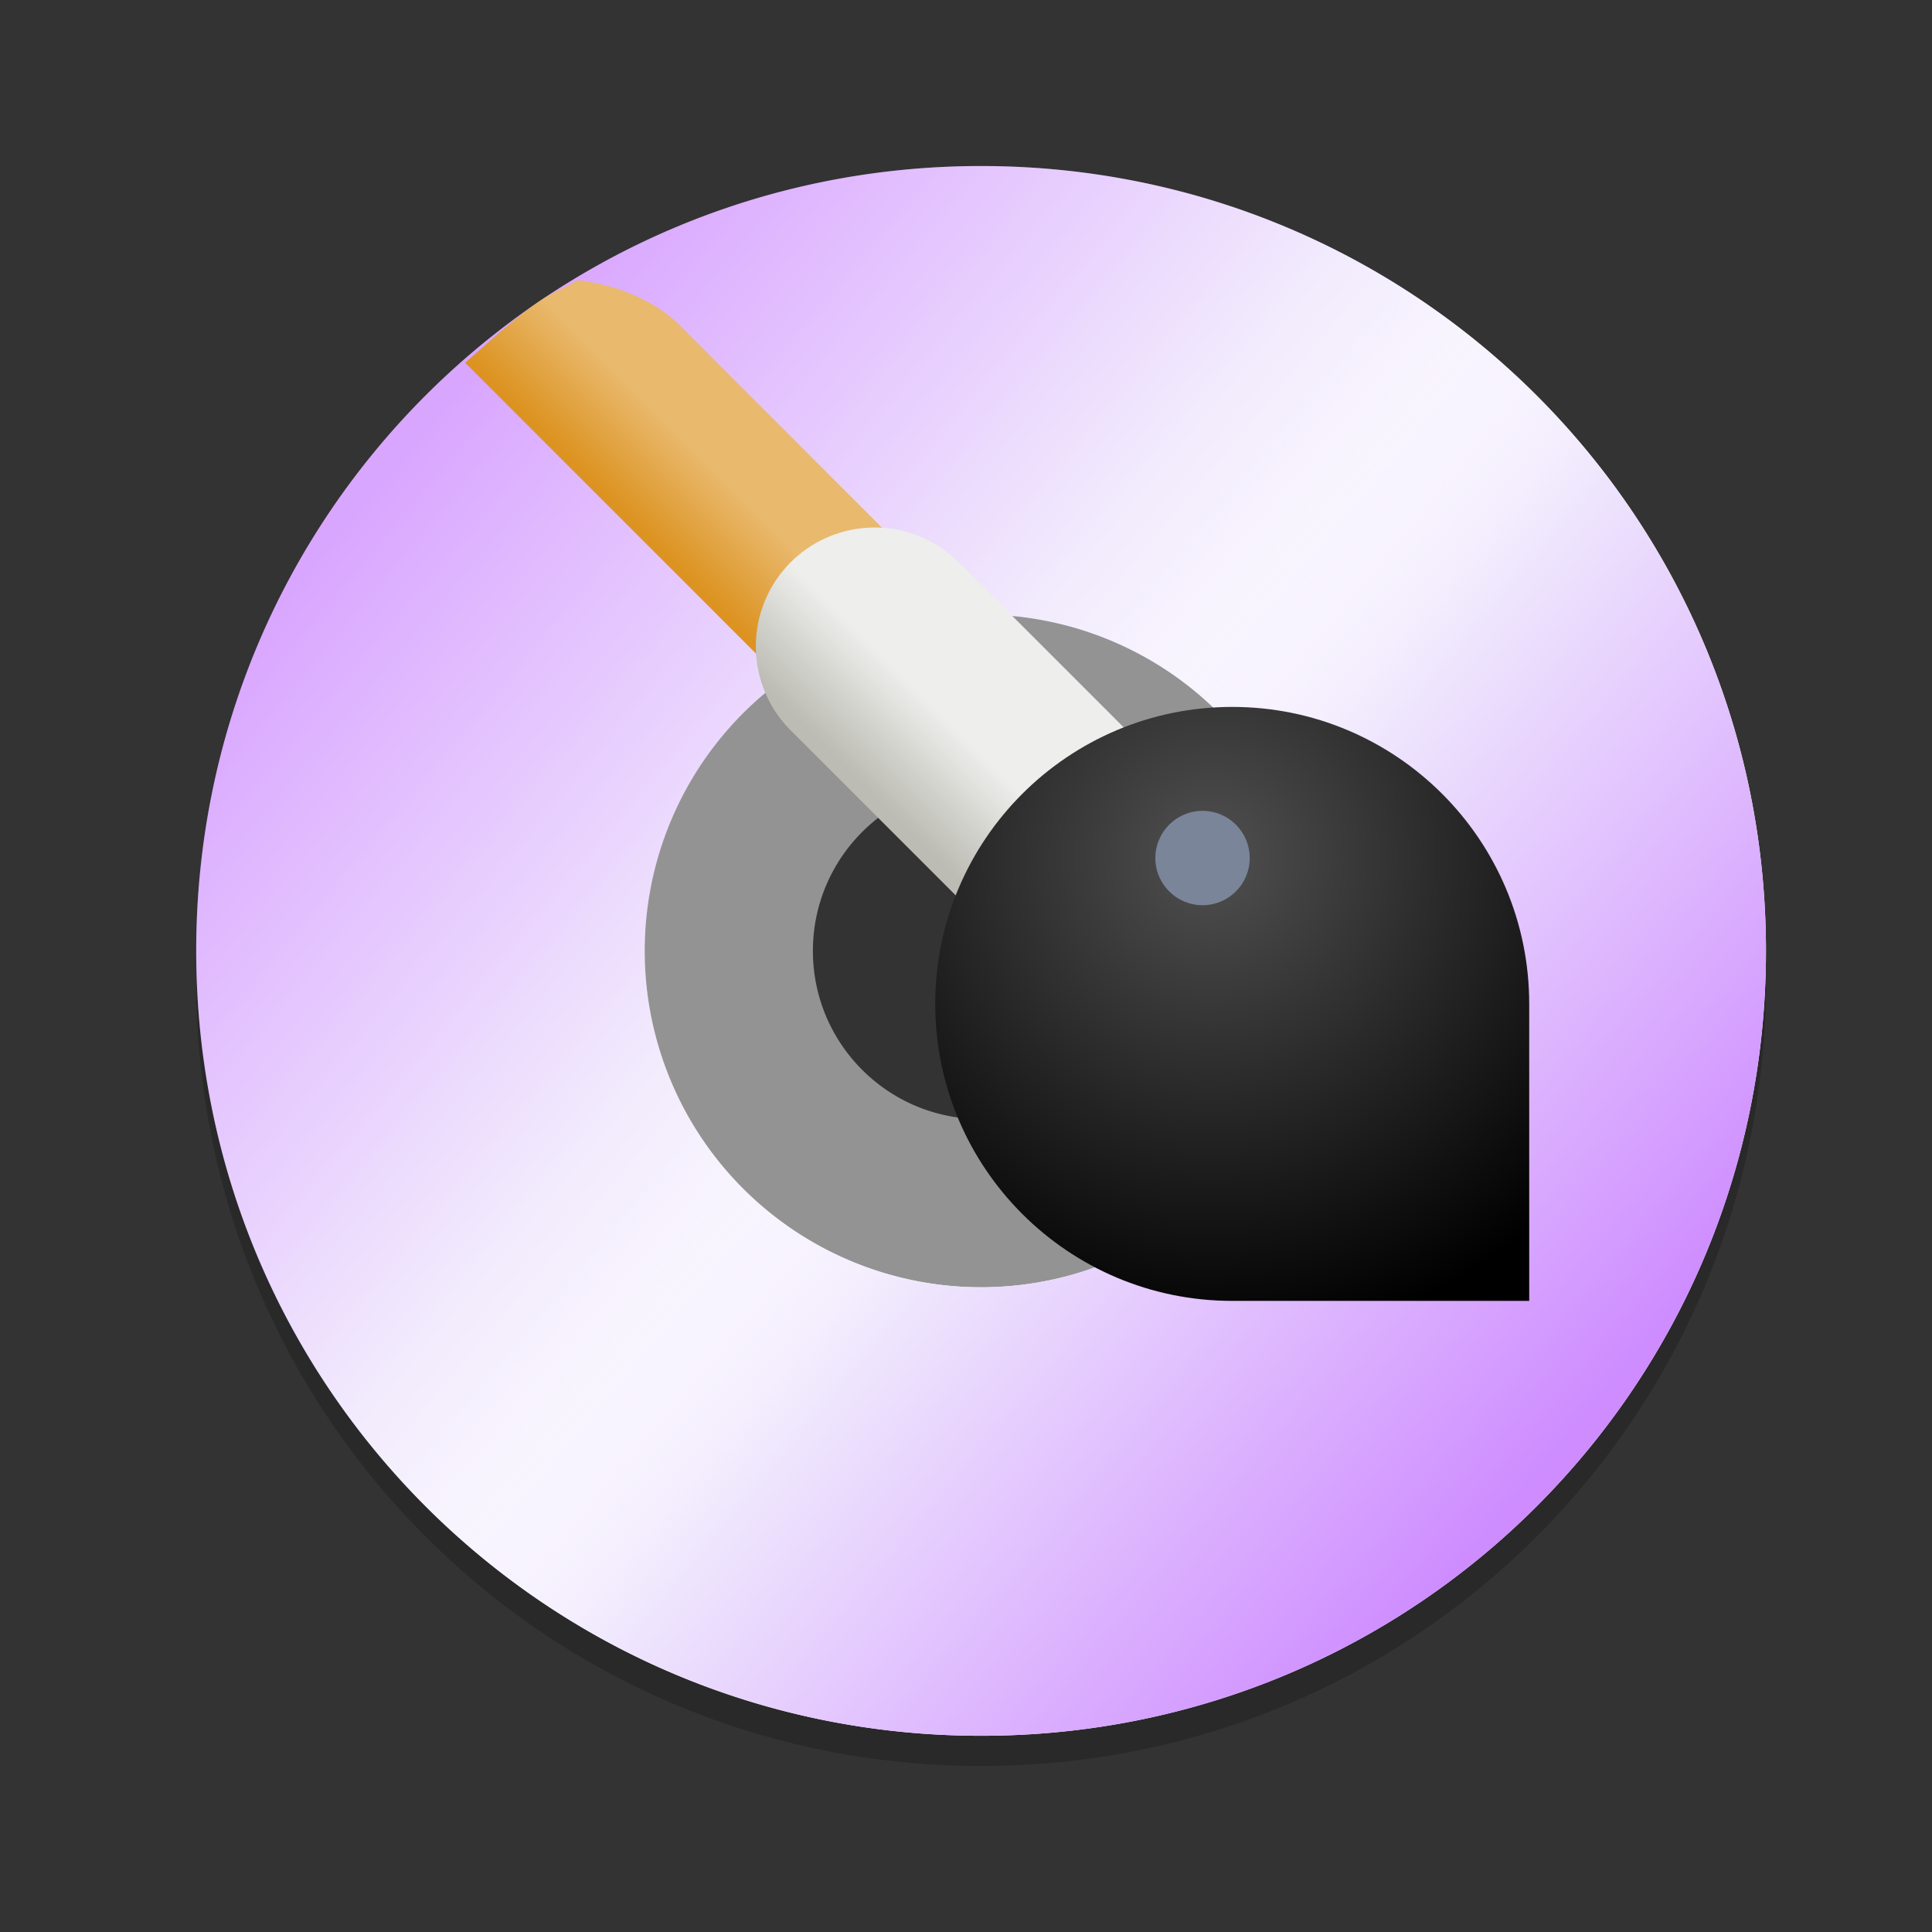 <svg enable-background="new" height="128" viewBox="0 0 128 128" width="128" xmlns="http://www.w3.org/2000/svg" xmlns:xlink="http://www.w3.org/1999/xlink">
  <rect x="0" y="0" width="128" height="128" fill="#333333" stroke="none"/>
  <radialGradient id="radialGradient1425" cx="80.259" cy="56.785" gradientUnits="userSpaceOnUse" r="32.395">
    <stop offset="0" stop-color="#505050"/>
    <stop offset="1"/>
  </radialGradient>
  <linearGradient id="linearGradient1506" gradientUnits="userSpaceOnUse" x1="71.229" x2="76.188" y1="66.019" y2="61.06">
    <stop offset="0" stop-color="#bcbcb4"/>
    <stop offset="1" stop-color="#eeeeec"/>
  </linearGradient>
  <linearGradient id="linearGradient1492" gradientUnits="userSpaceOnUse" x1="38.979" x2="34.519" y1="22.662" y2="27.122">
    <stop offset="0" stop-color="#e9b96e"/>
    <stop offset="1" stop-color="#dc9321"/>
  </linearGradient>
  <linearGradient id="linearGradient2186" gradientUnits="userSpaceOnUse" x1="25.455" x2="70.054" y1="31.144" y2="68.509">
    <stop offset="0" stop-color="#ce8cff"/>
    <stop offset=".67" stop-color="#eee5fd"/>
    <stop offset="1" stop-color="#fefeff"/>
  </linearGradient>
  <linearGradient id="linearGradient2192" gradientTransform="matrix(-1 0 0 -1 130 126)" gradientUnits="userSpaceOnUse" x1="25.455" x2="70.054" y1="31.144" y2="68.509">
    <stop offset="0" stop-color="#ce8cff"/>
    <stop offset=".67" stop-color="#eee5fd"/>
    <stop offset="1" stop-color="#fefeff" stop-opacity=".224"/>
  </linearGradient>
  <path d="m65 13c-28.808 0-52 23.192-52 52 0 28.808 23.192 52 52 52s52-23.192 52-52c0-28.808-23.192-52-52-52zm0 29.714a22.286 22.286 0 0 1 22.286 22.286 22.286 22.286 0 0 1 -22.286 22.286 22.286 22.286 0 0 1 -22.286-22.286 22.286 22.286 0 0 1 22.286-22.286z" opacity=".2"/>
  <path d="m65 35.143a27.857 27.857 0 0 0 -27.857 27.857 27.857 27.857 0 0 0 27.857 27.857 27.857 27.857 0 0 0 27.857-27.857 27.857 27.857 0 0 0 -27.857-27.857zm0 16.714c6.154 0 11.143 4.989 11.143 11.143 0 6.154-4.989 11.143-11.143 11.143s-11.143-4.989-11.143-11.143c0-6.154 4.989-11.143 11.143-11.143z" fill="#939393"/>
  <path d="m65 11c-28.808 0-52 23.192-52 52 0 28.808 23.192 52 52 52s52-23.192 52-52c0-28.808-23.192-52-52-52zm0 29.714a22.286 22.286 0 0 1 22.286 22.286 22.286 22.286 0 0 1 -22.286 22.286 22.286 22.286 0 0 1 -22.286-22.286 22.286 22.286 0 0 1 22.286-22.286z" fill="url(#linearGradient2186)"/>
  <path d="m65 115c28.808 0 52-23.192 52-52 0-28.808-23.192-52-52-52s-52 23.192-52 52c0 28.808 23.192 52 52 52zm0-29.714a22.286 22.286 0 0 1 -22.286-22.286 22.286 22.286 0 0 1 22.286-22.286 22.286 22.286 0 0 1 22.286 22.286 22.286 22.286 0 0 1 -22.286 22.286z" fill="url(#linearGradient2192)"/>
  <g fill="url(#linearGradient1492)">
    <path d="m87.246 63.77a22.286 22.286 0 0 1 -.072 1.455 22.286 22.286 0 0 1 -.332 2.203 22.286 22.286 0 0 1 -.551 2.158 22.286 22.286 0 0 1 -.764 2.092 22.286 22.286 0 0 1 -.971 2.006 22.286 22.286 0 0 1 -1.164 1.9 22.286 22.286 0 0 1 -.205.27c2.181 1.011 4.843.654 6.646-1.15 2.338-2.338 2.299-6.141-.086-8.432z"/>
    <path d="m64.219 40.742a22.286 22.286 0 0 0 -.795.027 22.286 22.286 0 0 0 -2.211.27 22.286 22.286 0 0 0 -2.174.488 22.286 22.286 0 0 0 -2.115.701 22.286 22.286 0 0 0 -2.033.91 22.286 22.286 0 0 0 -1.932 1.109 22.286 22.286 0 0 0 -1.125.803l29.566 29.568c.524.545 1.141.935 1.787 1.234a22.286 22.286 0 0 0 .205-.27 22.286 22.286 0 0 0 1.164-1.9 22.286 22.286 0 0 0 .971-2.006 22.286 22.286 0 0 0 .764-2.092 22.286 22.286 0 0 0 .551-2.158 22.286 22.286 0 0 0 .332-2.203 22.286 22.286 0 0 0 .072-1.455z"/>
    <path d="m38.295 18.553c-.782.469-1.654.796-2.408 1.305-1.823 1.229-3.421 2.733-5.068 4.178l21.016 21.016a22.286 22.286 0 0 1 1.125-.803 22.286 22.286 0 0 1 1.932-1.109 22.286 22.286 0 0 1 2.033-.91 22.286 22.286 0 0 1 2.115-.701 22.286 22.286 0 0 1 2.174-.488 22.286 22.286 0 0 1 2.211-.27 22.286 22.286 0 0 1 .795-.027l-19.486-19.486c-1.937-1.661-4.182-2.401-6.438-2.703z"/>
  </g>
  <path d="m57.945 34.95a7.871 7.871 0 0 0 -5.483 13.515l27.546 27.546a7.871 7.871 0 1 0 11.131-11.131l-27.546-27.546a7.871 7.871 0 0 0 -5.648-2.385z" fill="url(#linearGradient1506)"/>
  <path d="m81.638 46.835c-10.866 0-19.676 8.809-19.676 19.676s8.809 19.676 19.676 19.676h19.676v-19.676c0-10.866-8.809-19.676-19.676-19.676z" fill="url(#radialGradient1425)"/>
  <circle cx="79.671" cy="-56.847" fill="#7a8599" r="3.126" transform="scale(1 -1)"/>
</svg>
